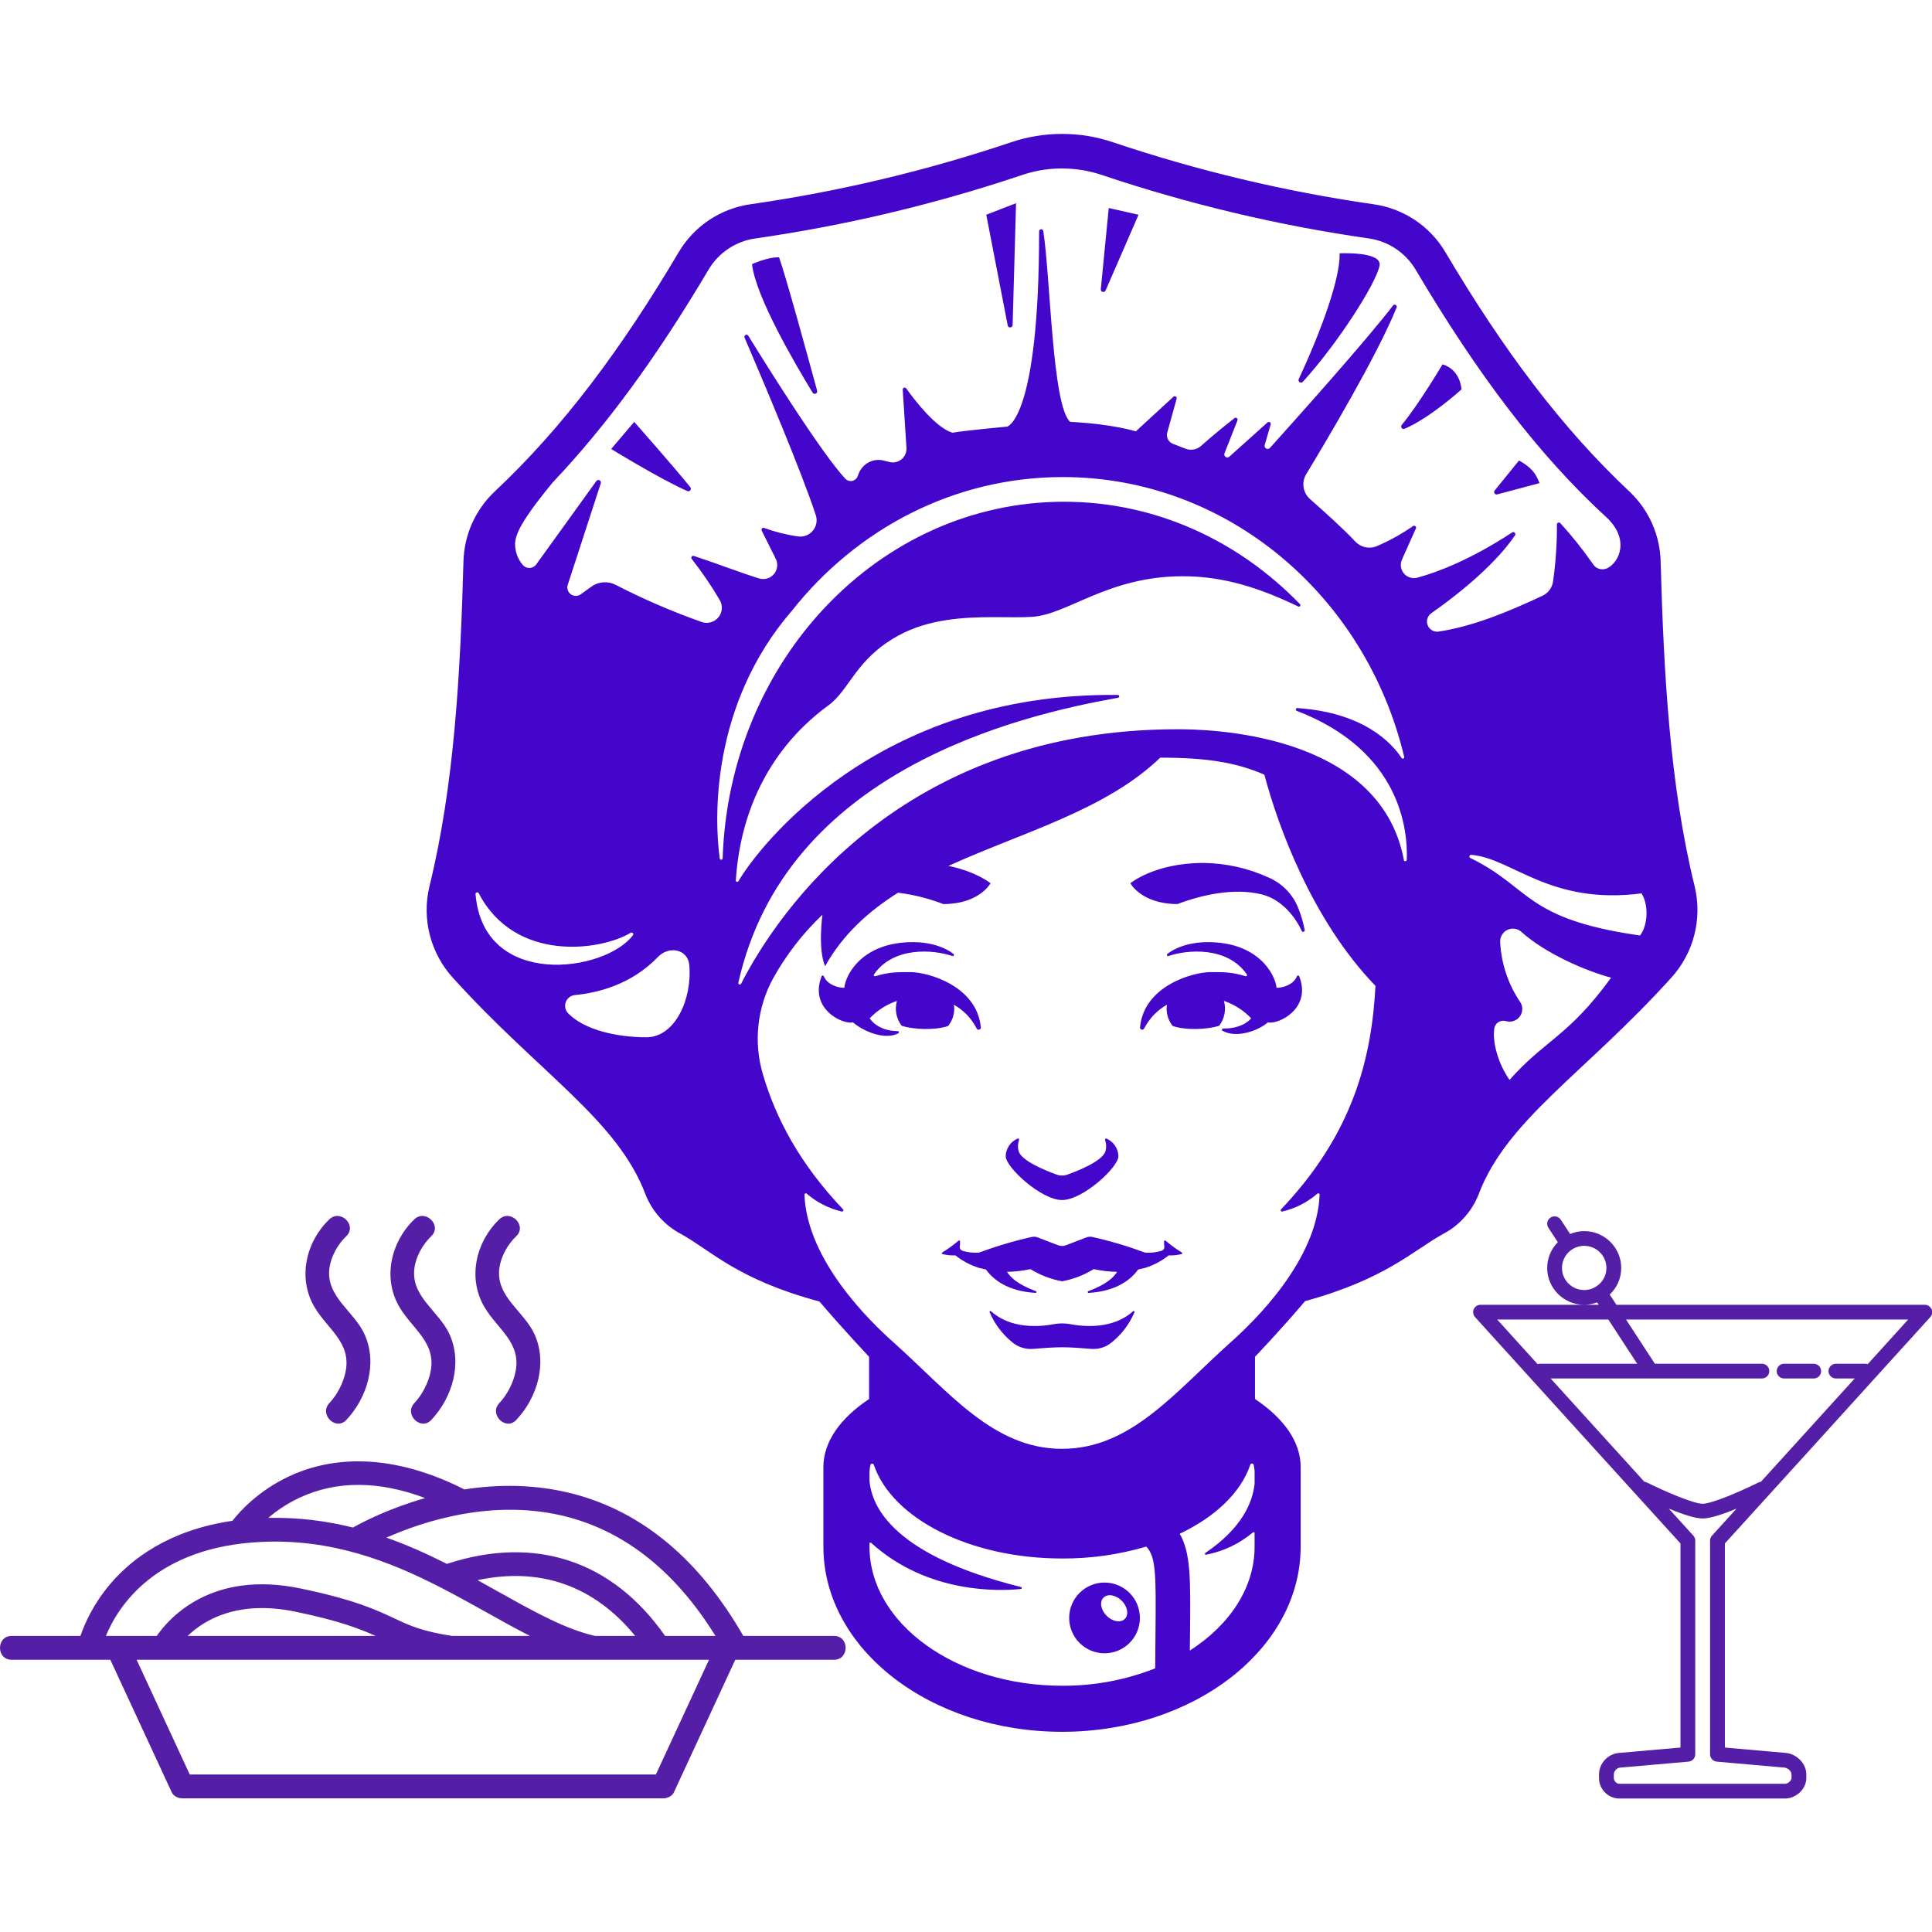 <svg xmlns="http://www.w3.org/2000/svg" xmlns:xlink="http://www.w3.org/1999/xlink" width="500" zoomAndPan="magnify" viewBox="0 0 375 375" height="500" preserveAspectRatio="xMidYMid meet" version="1.0"><defs><clipPath id="id1"><path d="M 82 25.414 L 330 25.414 L 330 336.168 L 82 336.168 Z M 82 25.414 " clip-rule="nonzero"/></clipPath><clipPath id="id2"><path d="M 0 236.016 L 164.129 236.016 L 164.129 349.055 L 0 349.055 Z M 0 236.016 " clip-rule="nonzero"/></clipPath><clipPath id="id3"><path d="M 285.793 236 L 375 236 L 375 349.094 L 285.793 349.094 Z M 285.793 236 " clip-rule="nonzero"/></clipPath></defs><g clip-path="url(#id1)"><path fill="rgb(26.669%, 2.35%, 79.61%)" d="M 214.391 307.176 C 213.938 307.176 213.492 307.219 213.051 307.305 C 212.609 307.395 212.18 307.523 211.762 307.695 C 211.344 307.871 210.949 308.082 210.574 308.332 C 210.199 308.582 209.855 308.867 209.535 309.188 C 209.215 309.504 208.934 309.852 208.68 310.227 C 208.43 310.602 208.219 310.996 208.047 311.414 C 207.875 311.828 207.746 312.258 207.656 312.703 C 207.57 313.145 207.527 313.59 207.527 314.039 C 207.527 314.492 207.57 314.938 207.66 315.379 C 207.746 315.82 207.875 316.25 208.051 316.668 C 208.223 317.086 208.434 317.48 208.684 317.855 C 208.934 318.23 209.219 318.574 209.539 318.895 C 209.859 319.211 210.203 319.496 210.578 319.746 C 210.953 319.996 211.352 320.207 211.766 320.383 C 212.184 320.555 212.613 320.684 213.055 320.77 C 213.496 320.859 213.945 320.902 214.395 320.902 C 214.844 320.902 215.293 320.855 215.734 320.77 C 216.176 320.68 216.605 320.551 217.023 320.379 C 217.438 320.203 217.832 319.992 218.207 319.742 C 218.582 319.492 218.93 319.207 219.246 318.887 C 219.566 318.57 219.852 318.223 220.102 317.848 C 220.352 317.473 220.562 317.074 220.734 316.66 C 220.906 316.242 221.035 315.812 221.125 315.371 C 221.211 314.93 221.254 314.48 221.254 314.031 C 221.254 313.582 221.211 313.133 221.121 312.691 C 221.035 312.25 220.902 311.82 220.73 311.406 C 220.559 310.988 220.348 310.594 220.094 310.219 C 219.844 309.848 219.559 309.5 219.242 309.18 C 218.922 308.863 218.578 308.578 218.203 308.328 C 217.828 308.078 217.43 307.867 217.016 307.695 C 216.598 307.523 216.168 307.395 215.727 307.305 C 215.285 307.219 214.84 307.176 214.391 307.176 Z M 219.93 254.508 C 216.039 258.027 210.426 257.527 207.727 257.016 C 206.672 256.82 205.621 256.82 204.57 257.016 C 201.859 257.527 196.258 258.027 192.355 254.508 C 192.289 254.449 192.219 254.445 192.145 254.496 C 192.07 254.543 192.051 254.613 192.082 254.695 C 193.066 256.98 194.52 258.918 196.438 260.5 C 197.016 260.992 197.664 261.352 198.387 261.578 C 199.109 261.805 199.848 261.883 200.602 261.809 C 202.344 261.656 204.562 261.504 206.148 261.504 C 207.734 261.504 209.945 261.656 211.691 261.809 C 212.445 261.883 213.184 261.805 213.906 261.578 C 214.625 261.352 215.277 260.992 215.852 260.5 C 217.773 258.918 219.227 256.984 220.207 254.695 C 220.238 254.613 220.219 254.543 220.145 254.496 C 220.07 254.445 220 254.449 219.934 254.508 Z M 229.383 243.102 C 228.27 242.422 227.219 241.656 226.227 240.809 C 226.172 240.766 226.113 240.758 226.051 240.781 C 225.988 240.805 225.953 240.852 225.941 240.922 C 225.926 241.262 225.945 241.602 225.996 241.938 C 226.023 242.125 225.984 242.297 225.883 242.453 C 225.781 242.613 225.645 242.719 225.465 242.777 C 224.418 243.09 223.348 243.211 222.258 243.129 C 218.91 241.887 215.496 240.871 212.012 240.09 C 211.629 240.004 211.254 240.031 210.883 240.172 L 206.91 241.703 C 206.398 241.895 205.887 241.895 205.379 241.703 L 201.402 240.172 C 201.035 240.031 200.66 240.004 200.273 240.09 C 196.789 240.871 193.375 241.887 190.031 243.129 C 188.941 243.211 187.875 243.094 186.832 242.777 C 186.648 242.723 186.508 242.617 186.406 242.457 C 186.305 242.297 186.27 242.125 186.297 241.938 C 186.348 241.602 186.363 241.262 186.344 240.922 C 186.336 240.852 186.301 240.809 186.234 240.781 C 186.172 240.758 186.113 240.766 186.062 240.809 C 185.062 241.66 184.004 242.43 182.883 243.109 C 182.816 243.145 182.789 243.203 182.801 243.277 C 182.809 243.352 182.852 243.395 182.926 243.414 C 183.754 243.617 184.594 243.699 185.445 243.672 C 186.801 244.742 188.301 245.543 189.945 246.074 C 190.41 246.199 190.895 246.309 191.379 246.418 C 192.758 248.328 195.523 250.613 200.98 250.953 C 201.082 250.961 201.141 250.914 201.16 250.812 C 201.184 250.715 201.145 250.648 201.051 250.613 C 197.668 249.34 196.203 248.059 195.461 246.863 C 196.992 246.832 198.508 246.66 200.004 246.336 C 201.906 247.504 203.953 248.289 206.145 248.699 C 208.34 248.289 210.387 247.504 212.289 246.336 C 213.785 246.66 215.297 246.836 216.828 246.863 C 216.09 248.062 214.621 249.344 211.238 250.617 C 211.145 250.652 211.109 250.719 211.129 250.816 C 211.148 250.91 211.207 250.957 211.305 250.957 C 216.762 250.617 219.527 248.332 220.91 246.418 C 221.395 246.309 221.875 246.199 222.34 246.074 C 223.984 245.547 225.484 244.746 226.84 243.672 C 227.684 243.703 228.52 243.617 229.34 243.414 C 229.422 243.402 229.465 243.355 229.477 243.273 C 229.488 243.195 229.457 243.137 229.383 243.105 Z M 206.145 232.926 C 210.184 232.926 217.082 226.57 217.082 224.406 C 217.059 223.664 216.84 222.984 216.422 222.367 C 216.004 221.75 215.453 221.297 214.77 221 C 214.688 220.961 214.613 220.973 214.547 221.031 C 214.48 221.094 214.461 221.164 214.492 221.25 C 214.746 221.98 214.773 222.719 214.57 223.465 C 213.969 225.367 209.305 227.227 207.188 227.988 C 206.492 228.238 205.797 228.238 205.102 227.988 C 202.984 227.227 198.328 225.367 197.719 223.465 C 197.516 222.719 197.543 221.98 197.801 221.25 C 197.828 221.164 197.809 221.094 197.742 221.031 C 197.672 220.973 197.598 220.965 197.52 221 C 196.832 221.297 196.281 221.75 195.863 222.367 C 195.445 222.984 195.227 223.664 195.203 224.406 C 195.203 226.57 202.102 232.926 206.148 232.926 Z M 185.215 195.727 C 185.207 195.484 185.184 195.246 185.137 195.008 C 187.078 196.113 188.555 197.66 189.578 199.641 C 189.688 199.84 189.855 199.906 190.07 199.844 C 190.289 199.777 190.391 199.633 190.375 199.406 C 189.617 191.332 180.082 188.684 176.688 188.684 C 173.934 188.684 172.547 188.684 169.902 189.48 C 169.797 189.512 169.711 189.484 169.648 189.395 C 169.582 189.305 169.582 189.219 169.645 189.129 C 173.414 183.656 181.203 184.309 184.855 185.566 C 184.977 185.609 185.07 185.57 185.129 185.457 C 185.191 185.344 185.172 185.246 185.07 185.168 C 183.766 184.078 180.984 182.867 177.18 182.867 C 167.527 182.867 164.172 188.977 163.875 191.738 C 162.477 191.738 160.523 191.031 159.902 189.488 C 159.863 189.391 159.793 189.344 159.688 189.344 C 159.586 189.344 159.516 189.391 159.477 189.488 C 156.996 195.781 163.551 198.922 165.551 198.438 C 167.547 200.152 171.684 201.953 174.34 200.574 C 174.445 200.516 174.48 200.426 174.453 200.312 C 174.422 200.199 174.348 200.141 174.23 200.137 C 170.199 200.102 168.809 197.652 168.809 197.652 C 170.297 196.102 172.059 194.977 174.09 194.277 C 173.855 195.113 173.816 195.957 173.984 196.812 C 174.148 197.664 174.5 198.434 175.031 199.117 C 177.34 199.824 181.414 200.031 184.039 199.145 C 184.82 198.145 185.215 197.004 185.215 195.73 Z M 252.176 189.488 C 252.137 189.391 252.066 189.344 251.961 189.344 C 251.859 189.344 251.785 189.391 251.746 189.488 C 251.133 191.031 249.18 191.738 247.781 191.738 C 247.48 188.977 244.125 182.867 234.473 182.867 C 230.664 182.867 227.887 184.078 226.578 185.168 C 226.48 185.25 226.465 185.348 226.527 185.461 C 226.594 185.574 226.684 185.609 226.809 185.566 C 230.449 184.309 238.242 183.656 242.008 189.129 C 242.07 189.219 242.07 189.305 242.004 189.395 C 241.941 189.484 241.855 189.512 241.754 189.48 C 239.105 188.684 237.715 188.684 234.965 188.684 C 231.57 188.684 222.027 191.332 221.281 199.406 C 221.262 199.633 221.363 199.777 221.578 199.844 C 221.797 199.906 221.961 199.84 222.07 199.641 C 223.098 197.664 224.578 196.121 226.508 195.008 C 226.473 195.246 226.449 195.488 226.438 195.727 C 226.441 197 226.832 198.141 227.617 199.145 C 230.242 200.031 234.312 199.82 236.621 199.113 C 237.156 198.43 237.504 197.66 237.672 196.809 C 237.836 195.953 237.801 195.109 237.562 194.273 C 239.598 194.973 241.359 196.098 242.848 197.648 C 242.848 197.648 241.449 199.656 237.418 199.641 C 237.297 199.641 237.223 199.699 237.191 199.816 C 237.16 199.93 237.195 200.02 237.301 200.078 C 239.945 201.555 244.109 200.152 246.102 198.438 C 248.102 198.918 254.648 195.781 252.176 189.488 Z M 228.559 175.477 C 233.191 173.703 239.562 172.27 244.918 173.605 C 248.848 174.582 251.5 178.117 252.656 180.684 C 252.727 180.848 252.852 180.902 253.02 180.852 C 253.191 180.801 253.262 180.688 253.238 180.512 C 252.973 179.102 252.574 177.73 252.047 176.398 C 251.535 175.055 250.785 173.863 249.797 172.816 C 248.809 171.773 247.656 170.957 246.344 170.371 C 242.297 168.516 238.043 167.559 233.586 167.496 C 224.125 167.496 219.395 171.438 219.395 171.438 C 219.395 171.438 221.562 175.477 228.562 175.477 Z M 328.941 172.078 C 329.312 173.633 329.492 175.207 329.477 176.809 C 329.461 178.406 329.254 179.98 328.852 181.527 C 328.453 183.078 327.871 184.555 327.105 185.957 C 326.344 187.363 325.422 188.656 324.34 189.836 C 307.637 208.312 292.445 217.344 286.984 231.863 C 286.336 233.5 285.422 234.977 284.242 236.289 C 283.066 237.602 281.695 238.672 280.137 239.492 C 274.309 242.695 269.02 248.246 253.316 252.547 C 248.621 258.098 243.594 263.348 243.594 263.348 L 243.594 271.547 C 249.16 275.262 252.457 279.824 252.457 284.762 L 252.457 300.207 C 252.457 320.055 231.723 336.141 206.141 336.141 C 180.562 336.141 159.82 320.059 159.82 300.207 L 159.82 284.762 C 159.82 279.824 163.117 275.262 168.691 271.547 L 168.691 263.348 C 168.691 263.348 163.672 258.039 159.059 252.625 C 143.031 248.316 138.031 242.734 132.145 239.492 C 130.586 238.668 129.219 237.598 128.039 236.285 C 126.863 234.973 125.949 233.5 125.301 231.859 C 119.844 217.344 104.66 208.312 87.945 189.832 C 86.867 188.652 85.945 187.363 85.184 185.957 C 84.422 184.551 83.84 183.074 83.438 181.527 C 83.035 179.977 82.828 178.406 82.812 176.805 C 82.797 175.207 82.977 173.629 83.348 172.074 C 88.156 152.531 89.352 130.977 89.953 109.047 C 89.984 107.773 90.137 106.512 90.414 105.266 C 90.691 104.023 91.086 102.816 91.602 101.648 C 92.117 100.484 92.746 99.379 93.48 98.336 C 94.215 97.293 95.043 96.332 95.969 95.453 C 109.246 83.008 120.605 67.754 131.738 48.945 C 132.48 47.691 133.352 46.539 134.352 45.48 C 135.352 44.426 136.457 43.496 137.668 42.691 C 138.883 41.883 140.168 41.223 141.527 40.707 C 142.887 40.191 144.289 39.836 145.73 39.637 C 162.938 37.16 179.777 33.152 196.258 27.613 C 199.465 26.531 202.762 25.992 206.145 25.992 C 209.527 25.992 212.824 26.531 216.031 27.613 C 232.508 33.152 249.352 37.16 266.559 39.641 C 267.996 39.84 269.398 40.195 270.758 40.711 C 272.117 41.227 273.406 41.887 274.617 42.691 C 275.828 43.496 276.934 44.426 277.934 45.484 C 278.938 46.539 279.809 47.691 280.547 48.945 C 291.691 67.754 303.051 83.008 316.32 95.453 C 317.246 96.332 318.078 97.289 318.812 98.332 C 319.547 99.375 320.172 100.48 320.688 101.648 C 321.203 102.816 321.602 104.02 321.875 105.266 C 322.152 106.512 322.305 107.773 322.332 109.047 C 322.938 130.977 324.133 152.531 328.941 172.074 Z M 92.301 173.559 C 93.852 192.039 117.434 188.727 122.844 181.535 C 122.953 181.391 122.949 181.25 122.824 181.117 C 122.703 180.984 122.562 180.965 122.41 181.059 C 116.516 184.59 99.914 186.844 92.918 173.371 C 92.832 173.215 92.703 173.16 92.531 173.215 C 92.363 173.266 92.285 173.379 92.301 173.559 Z M 125.465 201.332 C 131.078 201.332 134.406 193.793 133.781 187.254 C 133.488 184.227 129.84 183.531 127.734 185.723 C 122.504 191.152 116.004 192.723 111.52 193.148 C 111.125 193.199 110.77 193.352 110.461 193.605 C 110.148 193.859 109.93 194.176 109.801 194.555 C 109.672 194.938 109.652 195.32 109.746 195.711 C 109.836 196.102 110.023 196.438 110.309 196.719 C 113.48 199.914 119.668 201.332 125.465 201.332 Z M 224.277 317.191 C 224.258 319.172 224.234 321.387 224.223 323.824 C 218.414 326.109 212.387 327.234 206.145 327.203 C 185.535 327.203 168.766 315.098 168.766 300.207 L 168.766 299.598 C 168.766 299.516 168.805 299.457 168.879 299.426 C 168.953 299.391 169.023 299.402 169.082 299.461 C 180.117 309.488 194.254 308.824 198.148 308.418 C 198.254 308.406 198.309 308.348 198.316 308.242 C 198.324 308.133 198.277 308.066 198.172 308.039 C 173.695 301.949 169.168 292.668 168.766 287.32 L 168.766 285.621 C 168.797 285.195 168.855 284.777 168.945 284.367 C 168.98 284.191 169.086 284.102 169.262 284.09 C 169.438 284.078 169.555 284.156 169.609 284.324 C 173.137 294.707 188.156 302.504 206.145 302.504 C 211.707 302.531 217.16 301.758 222.496 300.191 C 224.359 302.199 224.402 305.395 224.277 317.188 Z M 243.52 287.934 L 243.52 285.508 C 243.484 285.121 243.426 284.738 243.344 284.359 C 243.316 284.18 243.211 284.082 243.027 284.074 C 242.844 284.062 242.727 284.145 242.676 284.32 C 240.84 289.734 235.859 294.43 228.98 297.699 C 231.137 301.41 231.094 306.59 230.98 317.258 C 230.965 318.234 230.961 319.293 230.945 320.375 C 238.652 315.43 243.516 308.219 243.516 300.207 L 243.516 297.574 C 243.516 297.492 243.48 297.434 243.402 297.402 C 243.328 297.367 243.258 297.379 243.199 297.438 C 240.535 299.656 237.5 301.102 234.102 301.773 C 234 301.785 233.93 301.746 233.895 301.652 C 233.855 301.555 233.879 301.48 233.961 301.422 C 241.164 296.551 243.172 291.496 243.52 287.934 Z M 248.887 235.16 C 251.438 234.555 253.707 233.398 255.695 231.695 C 255.781 231.613 255.875 231.598 255.98 231.645 C 256.086 231.691 256.141 231.773 256.137 231.891 C 255.656 244.715 243.297 256.586 238.961 260.457 C 228.004 270.258 219.508 281.215 206.145 281.215 C 192.785 281.215 184.285 270.258 173.324 260.457 C 168.988 256.586 156.637 244.715 156.145 231.891 C 156.145 231.773 156.195 231.691 156.305 231.645 C 156.41 231.598 156.504 231.613 156.59 231.695 C 158.578 233.398 160.848 234.555 163.398 235.16 C 163.52 235.18 163.613 235.137 163.672 235.023 C 163.73 234.914 163.715 234.812 163.625 234.723 C 155.23 225.871 150.59 217.109 148.062 208.473 C 147.613 206.938 147.316 205.371 147.172 203.777 C 147.031 202.184 147.043 200.59 147.215 198.996 C 147.387 197.406 147.711 195.848 148.188 194.316 C 148.664 192.789 149.285 191.324 150.051 189.918 C 152.613 185.309 155.809 181.184 159.633 177.547 C 159.633 177.547 158.711 184.25 160.156 187.535 C 163.566 181.414 168.531 176.922 174.301 173.273 C 177.324 173.648 180.254 174.383 183.098 175.48 C 190.094 175.48 192.262 171.441 192.262 171.441 C 192.262 171.441 189.531 169.176 184.094 168.074 C 198.285 161.594 214.574 157.297 225.199 147.062 C 234.262 147.062 239.91 147.984 245.41 150.359 C 248.062 160.359 254.656 178.59 266.98 191.359 C 266.219 205.441 262.672 219.961 248.66 234.727 C 248.574 234.816 248.559 234.914 248.617 235.027 C 248.676 235.137 248.766 235.18 248.891 235.16 Z M 273.051 166.867 C 273.047 167.039 272.961 167.129 272.789 167.145 C 272.621 167.156 272.52 167.078 272.492 166.91 C 267.773 141.922 233.914 141.547 228.551 141.547 C 174.965 141.547 150.945 177.039 143.852 190.934 C 143.777 191.082 143.66 191.129 143.504 191.074 C 143.348 191.02 143.285 190.91 143.316 190.746 C 152.453 149.676 197.422 138.93 216.984 135.438 C 217.062 135.43 217.125 135.398 217.172 135.34 C 217.223 135.281 217.242 135.215 217.234 135.137 C 217.23 135.062 217.195 135 217.137 134.949 C 217.078 134.902 217.012 134.879 216.938 134.887 C 170.18 134.387 147.316 164.309 143.34 171.012 C 143.27 171.148 143.16 171.195 143.012 171.148 C 142.867 171.105 142.801 171.004 142.82 170.852 C 144.164 150.578 155.73 140.613 160.746 136.949 C 164.961 133.875 166.051 127.961 174.285 123.414 C 180.23 120.125 187.086 119.789 192.891 119.789 C 194.426 119.789 195.895 119.809 197.254 119.809 C 198.348 119.809 199.367 119.789 200.301 119.73 C 207.246 119.309 215.02 111.848 229.598 111.848 C 237.742 111.848 244.84 114.281 251.996 117.723 C 252.141 117.789 252.258 117.758 252.348 117.629 C 252.441 117.5 252.43 117.379 252.32 117.266 C 240.422 104.953 224.285 97.387 206.527 97.387 C 170.711 97.387 141.531 128.141 140.266 166.594 C 140.258 166.766 140.172 166.855 140 166.867 C 139.828 166.879 139.73 166.797 139.703 166.629 C 138.637 159.047 137.902 136.812 153.734 118.512 C 166.273 102.68 185.152 92.598 206.277 92.598 C 238.25 92.598 265.094 115.688 272.547 146.883 C 272.598 147.043 272.547 147.156 272.391 147.223 C 272.238 147.289 272.121 147.25 272.039 147.102 C 270.074 144.141 264.609 138.297 251.828 137.438 C 251.668 137.422 251.566 137.492 251.531 137.652 C 251.496 137.812 251.555 137.918 251.707 137.977 C 271.82 145.711 273.277 161.035 273.055 166.867 Z M 279.285 122.582 C 285.914 121.57 292.707 118.781 299.371 115.645 C 299.906 115.398 300.355 115.043 300.719 114.578 C 301.082 114.113 301.316 113.59 301.422 113.012 C 301.961 109.293 302.219 105.559 302.199 101.805 C 302.199 101.629 302.285 101.512 302.449 101.449 C 302.613 101.391 302.754 101.426 302.871 101.559 C 305.141 104.047 307.234 106.676 309.16 109.438 C 309.293 109.668 309.465 109.863 309.672 110.031 C 309.879 110.195 310.109 110.32 310.363 110.402 C 310.617 110.48 310.875 110.516 311.141 110.504 C 311.406 110.488 311.66 110.43 311.902 110.324 C 314.34 109.176 316.406 104.629 311.738 100.344 C 298.652 88.328 286.906 72.828 274.785 52.359 C 274.301 51.543 273.73 50.785 273.074 50.098 C 272.422 49.406 271.695 48.797 270.902 48.27 C 270.109 47.742 269.27 47.312 268.379 46.973 C 267.488 46.637 266.57 46.402 265.629 46.273 C 248.012 43.738 230.77 39.637 213.898 33.973 C 211.832 33.277 209.711 32.867 207.539 32.742 C 205.363 32.613 203.211 32.777 201.078 33.223 C 199.988 33.465 198.918 33.773 197.863 34.145 C 181.16 39.723 164.098 43.766 146.668 46.277 C 145.723 46.406 144.805 46.637 143.914 46.973 C 143.023 47.309 142.184 47.742 141.391 48.27 C 140.598 48.797 139.875 49.406 139.219 50.098 C 138.562 50.789 137.996 51.543 137.512 52.363 C 127.496 69.277 117.73 82.621 107.258 93.664 C 103.449 98.344 99.977 102.84 99.977 105.547 C 99.98 107.066 100.457 108.414 101.41 109.594 C 101.574 109.801 101.773 109.961 102.008 110.074 C 102.246 110.188 102.496 110.242 102.758 110.238 C 103.02 110.234 103.27 110.172 103.504 110.051 C 103.734 109.93 103.93 109.766 104.086 109.551 L 115.75 93.371 C 115.816 93.273 115.91 93.211 116.027 93.18 C 116.145 93.148 116.258 93.16 116.367 93.215 C 116.473 93.27 116.551 93.352 116.598 93.461 C 116.645 93.574 116.652 93.688 116.613 93.801 L 110.199 113.512 C 110.09 113.852 110.09 114.188 110.199 114.527 C 110.309 114.863 110.508 115.137 110.793 115.348 C 111.082 115.559 111.402 115.664 111.758 115.664 C 112.113 115.664 112.434 115.562 112.723 115.355 L 114.789 113.871 C 115.477 113.375 116.242 113.094 117.086 113.031 C 117.93 112.965 118.73 113.125 119.484 113.512 C 124.906 116.309 130.488 118.715 136.242 120.742 C 136.82 120.938 137.406 120.949 137.996 120.777 C 138.586 120.605 139.07 120.281 139.457 119.805 C 139.844 119.328 140.059 118.781 140.102 118.172 C 140.145 117.559 140.012 116.992 139.695 116.465 C 138.07 113.688 136.262 111.035 134.273 108.504 C 134.152 108.359 134.145 108.211 134.25 108.055 C 134.355 107.898 134.496 107.848 134.676 107.902 C 139.059 109.344 143.633 111.129 147.344 112.273 C 147.863 112.434 148.387 112.438 148.906 112.281 C 149.43 112.129 149.867 111.844 150.219 111.43 C 150.57 111.012 150.777 110.531 150.844 109.992 C 150.906 109.449 150.816 108.938 150.57 108.449 L 147.848 103.004 C 147.766 102.855 147.781 102.711 147.895 102.582 C 148.008 102.449 148.145 102.414 148.305 102.473 C 150.457 103.25 152.668 103.805 154.934 104.125 C 155.199 104.16 155.461 104.16 155.727 104.129 C 155.992 104.094 156.246 104.031 156.496 103.934 C 156.742 103.836 156.973 103.707 157.191 103.551 C 157.406 103.395 157.598 103.215 157.77 103.012 C 157.941 102.805 158.082 102.586 158.199 102.344 C 158.312 102.102 158.395 101.852 158.445 101.59 C 158.496 101.328 158.516 101.066 158.5 100.801 C 158.484 100.535 158.438 100.273 158.355 100.02 C 155.66 91.766 148.27 74.27 144.523 65.535 C 144.48 65.438 144.477 65.34 144.512 65.242 C 144.547 65.141 144.613 65.066 144.707 65.016 C 144.801 64.969 144.898 64.957 145 64.984 C 145.102 65.012 145.18 65.07 145.238 65.16 C 150.062 72.98 159.59 88.066 164.055 92.898 C 164.137 92.992 164.23 93.07 164.332 93.137 C 164.434 93.203 164.547 93.258 164.66 93.297 C 164.777 93.336 164.898 93.359 165.02 93.367 C 165.145 93.375 165.266 93.371 165.387 93.348 C 165.508 93.324 165.625 93.285 165.734 93.234 C 165.848 93.184 165.949 93.117 166.043 93.039 C 166.141 92.961 166.223 92.871 166.297 92.77 C 166.367 92.672 166.426 92.562 166.469 92.449 C 166.547 92.25 166.621 92.062 166.691 91.875 C 166.875 91.41 167.137 90.992 167.473 90.625 C 167.809 90.254 168.199 89.957 168.645 89.727 C 169.086 89.5 169.559 89.355 170.055 89.301 C 170.551 89.242 171.039 89.273 171.527 89.395 L 172.648 89.676 C 172.852 89.727 173.059 89.754 173.266 89.758 C 173.477 89.758 173.684 89.738 173.887 89.691 C 174.09 89.645 174.285 89.574 174.473 89.48 C 174.66 89.387 174.836 89.273 174.996 89.141 C 175.156 89.008 175.301 88.855 175.426 88.688 C 175.551 88.52 175.652 88.34 175.734 88.148 C 175.816 87.957 175.879 87.758 175.914 87.551 C 175.949 87.344 175.957 87.137 175.945 86.926 L 175.219 75.645 C 175.203 75.453 175.285 75.324 175.465 75.258 C 175.645 75.191 175.789 75.234 175.902 75.391 C 177.574 77.73 181.605 82.98 184.852 83.992 C 188.133 83.465 195.496 82.805 195.496 82.805 C 195.496 82.805 201.703 81.316 201.691 44.914 C 201.688 44.809 201.723 44.715 201.793 44.637 C 201.863 44.559 201.953 44.512 202.059 44.504 C 202.164 44.492 202.258 44.516 202.344 44.582 C 202.43 44.645 202.48 44.727 202.5 44.832 C 203.918 54.043 204.223 78.734 207.715 81.883 C 216 82.289 220.461 83.727 220.461 83.727 L 227.754 77.016 C 227.895 76.887 228.047 76.871 228.211 76.969 C 228.375 77.07 228.434 77.211 228.383 77.398 L 226.562 83.957 C 226.5 84.176 226.48 84.398 226.504 84.625 C 226.523 84.852 226.586 85.062 226.691 85.266 C 226.793 85.469 226.926 85.645 227.098 85.797 C 227.266 85.949 227.457 86.066 227.668 86.145 C 228.402 86.422 229.289 86.762 230.082 87.082 C 230.605 87.289 231.145 87.344 231.695 87.242 C 232.25 87.145 232.738 86.906 233.156 86.527 C 235.648 84.297 238.199 82.262 239.605 81.168 C 239.758 81.047 239.91 81.043 240.066 81.164 C 240.223 81.281 240.262 81.43 240.188 81.609 L 237.672 87.992 C 237.621 88.117 237.617 88.246 237.656 88.375 C 237.695 88.504 237.77 88.609 237.879 88.688 C 237.992 88.766 238.113 88.801 238.25 88.793 C 238.387 88.785 238.504 88.738 238.605 88.648 L 246.02 82 C 246.16 81.871 246.312 81.859 246.473 81.961 C 246.633 82.062 246.688 82.203 246.637 82.387 L 245.48 86.375 C 245.441 86.508 245.449 86.641 245.5 86.77 C 245.555 86.898 245.641 86.996 245.762 87.062 C 245.883 87.133 246.012 87.152 246.148 87.133 C 246.285 87.109 246.398 87.047 246.492 86.945 C 251.383 81.516 265.34 65.918 270.387 59.297 C 270.445 59.215 270.527 59.16 270.625 59.141 C 270.723 59.117 270.816 59.129 270.906 59.18 C 270.992 59.23 271.055 59.305 271.086 59.398 C 271.121 59.496 271.117 59.59 271.078 59.684 C 267.371 68.895 257.48 85.527 253.531 92.043 C 253.301 92.422 253.141 92.832 253.055 93.27 C 252.969 93.707 252.957 94.148 253.027 94.59 C 253.094 95.031 253.234 95.445 253.449 95.836 C 253.664 96.227 253.938 96.57 254.273 96.867 C 256.891 99.172 260.977 102.855 263.035 105.086 C 263.289 105.363 263.574 105.594 263.895 105.781 C 264.219 105.973 264.559 106.109 264.922 106.195 C 265.285 106.285 265.652 106.316 266.023 106.293 C 266.398 106.27 266.758 106.195 267.109 106.062 C 269.633 104.992 272.02 103.676 274.27 102.109 C 274.43 102.004 274.582 102.016 274.727 102.141 C 274.871 102.266 274.902 102.414 274.82 102.586 L 272.121 108.605 C 271.918 109.059 271.852 109.527 271.918 110.016 C 271.988 110.508 272.184 110.938 272.504 111.316 C 272.828 111.691 273.223 111.953 273.695 112.098 C 274.168 112.242 274.641 112.25 275.117 112.121 C 279.121 111.035 285.41 108.637 293.492 103.359 C 293.68 103.234 293.848 103.25 294.008 103.41 C 294.164 103.566 294.18 103.738 294.055 103.922 C 292.363 106.438 287.938 111.902 277.805 119.035 C 277.434 119.301 277.18 119.656 277.055 120.098 C 276.93 120.539 276.953 120.973 277.129 121.395 C 277.305 121.82 277.598 122.145 278 122.363 C 278.402 122.586 278.828 122.66 279.281 122.582 Z M 293.004 209.609 C 299.805 201.891 304.43 201.191 312.715 189.766 C 307.75 188.449 299.926 185.039 295.324 180.898 C 294.957 180.562 294.527 180.355 294.035 180.277 C 293.547 180.199 293.074 180.266 292.621 180.473 C 292.168 180.68 291.812 180.996 291.551 181.418 C 291.289 181.84 291.164 182.301 291.18 182.797 C 291.277 184.883 291.656 186.914 292.309 188.895 C 292.965 190.875 293.879 192.73 295.047 194.461 C 295.32 194.863 295.461 195.305 295.473 195.789 C 295.48 196.277 295.359 196.727 295.102 197.137 C 294.848 197.551 294.5 197.859 294.059 198.062 C 293.617 198.27 293.156 198.34 292.676 198.27 C 292.516 198.246 292.355 198.215 292.199 198.172 C 291.957 198.113 291.715 198.109 291.469 198.152 C 291.227 198.195 291 198.289 290.797 198.426 C 290.59 198.566 290.422 198.742 290.289 198.949 C 290.16 199.16 290.074 199.391 290.039 199.633 C 289.637 202.344 290.84 206.559 293.004 209.609 Z M 318.332 181.586 C 319.902 179.516 320.008 175.582 318.621 173.406 C 300.754 175.719 293.492 166.547 285.57 165.926 C 285.391 165.914 285.277 165.992 285.23 166.168 C 285.184 166.344 285.242 166.469 285.402 166.547 C 297.199 172.281 295.809 178.355 318.332 181.582 Z M 294.844 89.379 L 290.133 95.184 C 289.98 95.363 289.969 95.555 290.094 95.754 C 290.223 95.957 290.402 96.023 290.633 95.957 L 298.812 93.777 C 298.125 91.906 297.242 90.723 294.844 89.379 Z M 279.992 70.723 C 279.992 70.723 275.359 78.535 272.078 82.469 C 272.004 82.559 271.965 82.656 271.961 82.77 C 271.961 82.883 271.992 82.984 272.062 83.078 C 272.133 83.168 272.223 83.227 272.332 83.25 C 272.441 83.277 272.551 83.266 272.652 83.219 C 277.684 81.055 283.672 75.586 283.672 75.586 C 283.672 75.586 283.539 71.777 279.992 70.723 Z M 260.02 49.172 C 260.172 53.836 256.633 63.816 252.094 73.562 C 252.039 73.672 252.023 73.785 252.055 73.902 C 252.086 74.02 252.148 74.113 252.25 74.184 C 252.352 74.25 252.461 74.277 252.582 74.262 C 252.703 74.246 252.805 74.195 252.883 74.102 C 259.574 66.777 267.145 54.988 267.77 51.539 C 268.277 48.754 260.023 49.172 260.023 49.172 Z M 213.668 56.133 C 213.652 56.254 213.68 56.363 213.746 56.465 C 213.816 56.566 213.91 56.633 214.027 56.664 C 214.145 56.695 214.258 56.68 214.367 56.625 C 214.477 56.57 214.551 56.484 214.598 56.371 L 220.988 41.684 L 215.207 40.375 Z M 195.586 63.109 C 195.594 63.242 195.652 63.352 195.754 63.438 C 195.855 63.527 195.973 63.562 196.105 63.555 C 196.238 63.543 196.348 63.488 196.438 63.387 C 196.523 63.285 196.559 63.164 196.551 63.031 L 197.215 39.445 L 191.434 41.68 Z M 151.223 49.957 C 149.117 49.832 145.965 51.273 145.965 51.273 C 146.664 57.52 154.23 70.484 157.719 76.199 C 157.781 76.309 157.871 76.383 157.988 76.422 C 158.105 76.461 158.223 76.453 158.336 76.402 C 158.449 76.355 158.531 76.273 158.582 76.16 C 158.633 76.047 158.637 75.93 158.598 75.812 C 156.742 68.988 152.441 53.328 151.223 49.957 Z M 123.102 81.883 L 118.633 87.148 C 118.633 87.148 128.191 93.027 133.406 95.309 C 133.645 95.41 133.84 95.359 133.992 95.156 C 134.148 94.949 134.141 94.746 133.977 94.551 C 130.75 90.539 123.102 81.883 123.102 81.883 Z M 218.332 314.227 C 217.52 315.043 215.941 314.766 214.797 313.629 C 213.656 312.48 213.383 310.898 214.195 310.098 C 215.008 309.293 216.586 309.559 217.73 310.699 C 218.871 311.844 219.141 313.422 218.332 314.227 Z M 218.332 314.227 " fill-opacity="1" fill-rule="evenodd"/></g><g clip-path="url(#id2)"><path fill="rgb(33.33%, 11.76%, 65.489%)" d="M 96.91 236.672 C 99.074 234.605 102.367 237.871 100.207 239.941 C 98.52 241.555 97.223 243.883 96.922 246.188 C 96.207 251.711 101.758 254.516 103.781 259.055 C 106.27 264.645 104.293 271.27 100.207 275.613 C 98.152 277.793 94.871 274.516 96.91 272.344 C 98.449 270.715 99.613 268.461 100.055 266.289 C 101.242 260.566 96.539 258 94 253.648 C 90.738 248.074 92.348 241.051 96.91 236.672 Z M 80.422 236.672 C 82.578 234.605 85.871 237.871 83.711 239.941 C 82.031 241.555 80.727 243.883 80.434 246.188 C 79.711 251.711 85.262 254.516 87.285 259.055 C 89.777 264.645 87.801 271.27 83.711 275.613 C 81.664 277.793 78.375 274.516 80.422 272.344 C 81.953 270.715 83.117 268.461 83.566 266.289 C 84.746 260.566 80.047 258 77.504 253.648 C 74.246 248.074 75.852 241.051 80.422 236.672 Z M 63.926 236.672 C 66.086 234.605 69.375 237.871 67.219 239.941 C 65.535 241.555 64.234 243.883 63.938 246.188 C 63.223 251.711 68.773 254.516 70.789 259.055 C 73.281 264.645 71.305 271.27 67.219 275.613 C 65.168 277.793 61.883 274.516 63.926 272.344 C 65.465 270.715 66.621 268.461 67.07 266.289 C 68.254 260.566 63.555 258 61.012 253.648 C 57.754 248.074 59.355 241.051 63.926 236.672 Z M 127.305 344.434 L 36.832 344.434 C 33.395 337.012 29.953 329.582 26.516 322.156 L 137.621 322.156 C 134.18 329.582 130.738 337.012 127.305 344.434 Z M 68.348 317.535 L 36.43 317.535 C 39.664 314.402 46.148 310.508 57.363 312.832 C 65.773 314.574 69.812 316.133 72.91 317.535 Z M 50.875 299.277 C 64.32 298.676 75.496 302.984 85.414 308.066 C 85.43 308.078 85.441 308.078 85.453 308.086 C 88.57 309.688 91.562 311.363 94.465 312.977 C 97.328 314.582 100.125 316.145 102.875 317.535 L 87.773 317.535 C 81.922 316.641 79.523 315.523 76.508 314.109 C 73.066 312.492 68.785 310.484 58.309 308.316 C 41.059 304.738 32.848 314.023 30.426 317.535 L 20.551 317.535 C 22.816 312.008 30.07 300.195 50.875 299.277 Z M 58.047 290.75 C 65.25 287.359 73.465 287.375 82.523 290.773 C 75.609 292.738 70.504 295.371 68.512 296.496 C 63.418 295.223 57.969 294.5 52.066 294.625 C 53.586 293.324 55.57 291.918 58.047 290.75 Z M 115.5 317.535 C 109.73 316.219 103.711 312.855 96.746 308.961 C 95.418 308.219 94.066 307.461 92.695 306.707 C 104.887 304.105 115.336 307.797 123.293 317.535 Z M 110.215 294.453 C 121.613 297.461 131.238 305.219 138.871 317.535 L 129.098 317.535 C 118.852 302.895 103.863 297.926 86.738 303.551 C 83.023 301.672 79.129 299.91 75.004 298.453 C 82.113 295.297 95.941 290.691 110.215 294.453 Z M 161.887 317.535 L 144.277 317.535 C 135.789 302.762 124.727 293.492 111.367 289.98 C 103.855 288.008 96.566 288.098 90.152 289.098 C 74.449 281.168 62.961 283.328 56.051 286.582 C 50.09 289.391 46.496 293.414 45.113 295.188 C 32.766 296.984 25.496 302.645 21.445 307.395 C 18.043 311.391 16.367 315.312 15.613 317.535 L 2.246 317.535 C -0.746 317.535 -0.75 322.156 2.246 322.156 L 21.414 322.156 C 25.391 330.738 29.367 339.328 33.344 347.906 C 33.676 348.629 34.594 349.055 35.352 349.055 L 128.781 349.055 C 129.539 349.055 130.461 348.629 130.793 347.906 C 134.77 339.328 138.746 330.738 142.719 322.156 L 161.891 322.156 C 164.883 322.156 164.891 317.535 161.891 317.535 " fill-opacity="1" fill-rule="nonzero"/></g><g clip-path="url(#id3)"><path fill="rgb(33.33%, 11.76%, 65.489%)" d="M 374.664 255.645 C 375.047 255.227 375.141 254.625 374.91 254.105 C 374.68 253.59 374.164 253.258 373.598 253.258 L 313.742 253.258 L 312.445 251.27 C 313.855 249.945 314.68 248.102 314.68 246.109 C 314.68 242.164 311.453 238.957 307.492 238.957 C 306.547 238.957 305.625 239.156 304.758 239.516 L 302.949 236.746 C 302.516 236.086 301.625 235.898 300.961 236.328 C 300.297 236.758 300.105 237.645 300.539 238.309 L 302.371 241.105 C 301.066 242.43 300.309 244.211 300.309 246.109 C 300.309 250.051 303.531 253.258 307.492 253.258 C 308.363 253.258 309.211 253.086 310.008 252.789 L 310.312 253.258 L 287.375 253.258 C 286.805 253.258 286.293 253.59 286.062 254.105 C 285.828 254.625 285.926 255.227 286.305 255.645 C 298.355 268.969 322.867 295.945 326.176 299.578 L 326.176 339.195 L 314.047 340.262 C 311.996 340.527 310.367 342.348 310.367 344.402 L 310.367 345.129 C 310.367 347.176 311.996 348.918 313.969 349.078 C 314.031 349.086 314.109 349.09 314.172 349.09 L 346.504 349.09 C 348.547 349.09 350.605 347.312 350.605 345.125 L 350.605 344.402 C 350.605 342.34 348.828 340.52 346.75 340.254 L 334.797 339.199 L 334.797 299.578 C 338.102 295.945 362.617 268.969 374.664 255.645 Z M 303.18 246.109 C 303.18 244.684 303.887 243.355 305.062 242.562 C 305.785 242.074 306.629 241.816 307.492 241.816 C 309.871 241.816 311.805 243.742 311.805 246.109 C 311.805 247.602 311.043 248.961 309.75 249.75 C 309.086 250.176 308.305 250.398 307.492 250.398 C 305.117 250.398 303.18 248.473 303.18 246.109 Z M 370.371 256.121 C 368.02 258.715 365.34 261.676 362.52 264.785 C 362.383 264.746 362.25 264.703 362.102 264.703 L 356.352 264.703 C 355.559 264.703 354.914 265.344 354.914 266.133 C 354.914 266.922 355.559 267.562 356.352 267.562 L 360 267.562 C 353.723 274.48 347.035 281.848 341.793 287.613 C 341.641 287.637 341.488 287.664 341.34 287.738 C 338.121 289.34 332.332 291.879 330.484 291.879 C 328.641 291.879 322.848 289.34 319.633 287.738 C 319.484 287.664 319.328 287.633 319.176 287.613 C 313.938 281.848 307.246 274.48 300.973 267.562 L 341.98 267.562 C 342.777 267.562 343.418 266.918 343.418 266.129 C 343.418 265.34 342.777 264.699 341.98 264.699 L 321.207 264.699 L 315.609 256.117 L 370.371 256.117 Z M 312.18 256.121 L 317.777 264.703 L 298.871 264.703 C 298.723 264.703 298.59 264.746 298.453 264.785 C 295.633 261.676 292.953 258.719 290.602 256.121 Z M 333.23 341.934 L 346.438 343.098 C 347.023 343.176 347.73 343.781 347.73 344.402 L 347.73 345.125 C 347.73 345.66 347 346.227 346.5 346.227 L 314.285 346.227 C 313.773 346.227 313.242 345.684 313.242 345.125 L 313.242 344.402 C 313.242 343.797 313.812 343.176 314.363 343.102 L 327.73 341.934 C 328.473 341.867 329.047 341.25 329.047 340.508 L 329.047 299.027 C 329.047 298.676 328.918 298.332 328.676 298.07 C 328.676 298.07 326.844 296.055 323.914 292.828 C 326.355 293.832 328.973 294.738 330.484 294.738 C 331.996 294.738 334.613 293.832 337.055 292.832 C 334.129 296.055 332.293 298.07 332.293 298.07 C 332.055 298.332 331.922 298.676 331.922 299.027 L 331.922 340.508 C 331.922 341.246 332.492 341.863 333.23 341.934 Z M 333.23 341.934 " fill-opacity="1" fill-rule="nonzero"/></g><path fill="rgb(33.33%, 11.76%, 65.489%)" d="M 346.293 267.562 L 352.043 267.562 C 352.836 267.562 353.48 266.922 353.48 266.133 C 353.48 265.344 352.836 264.703 352.043 264.703 L 346.293 264.703 C 345.5 264.703 344.855 265.344 344.855 266.133 C 344.855 266.922 345.5 267.562 346.293 267.562 Z M 346.293 267.562 " fill-opacity="1" fill-rule="nonzero"/></svg>